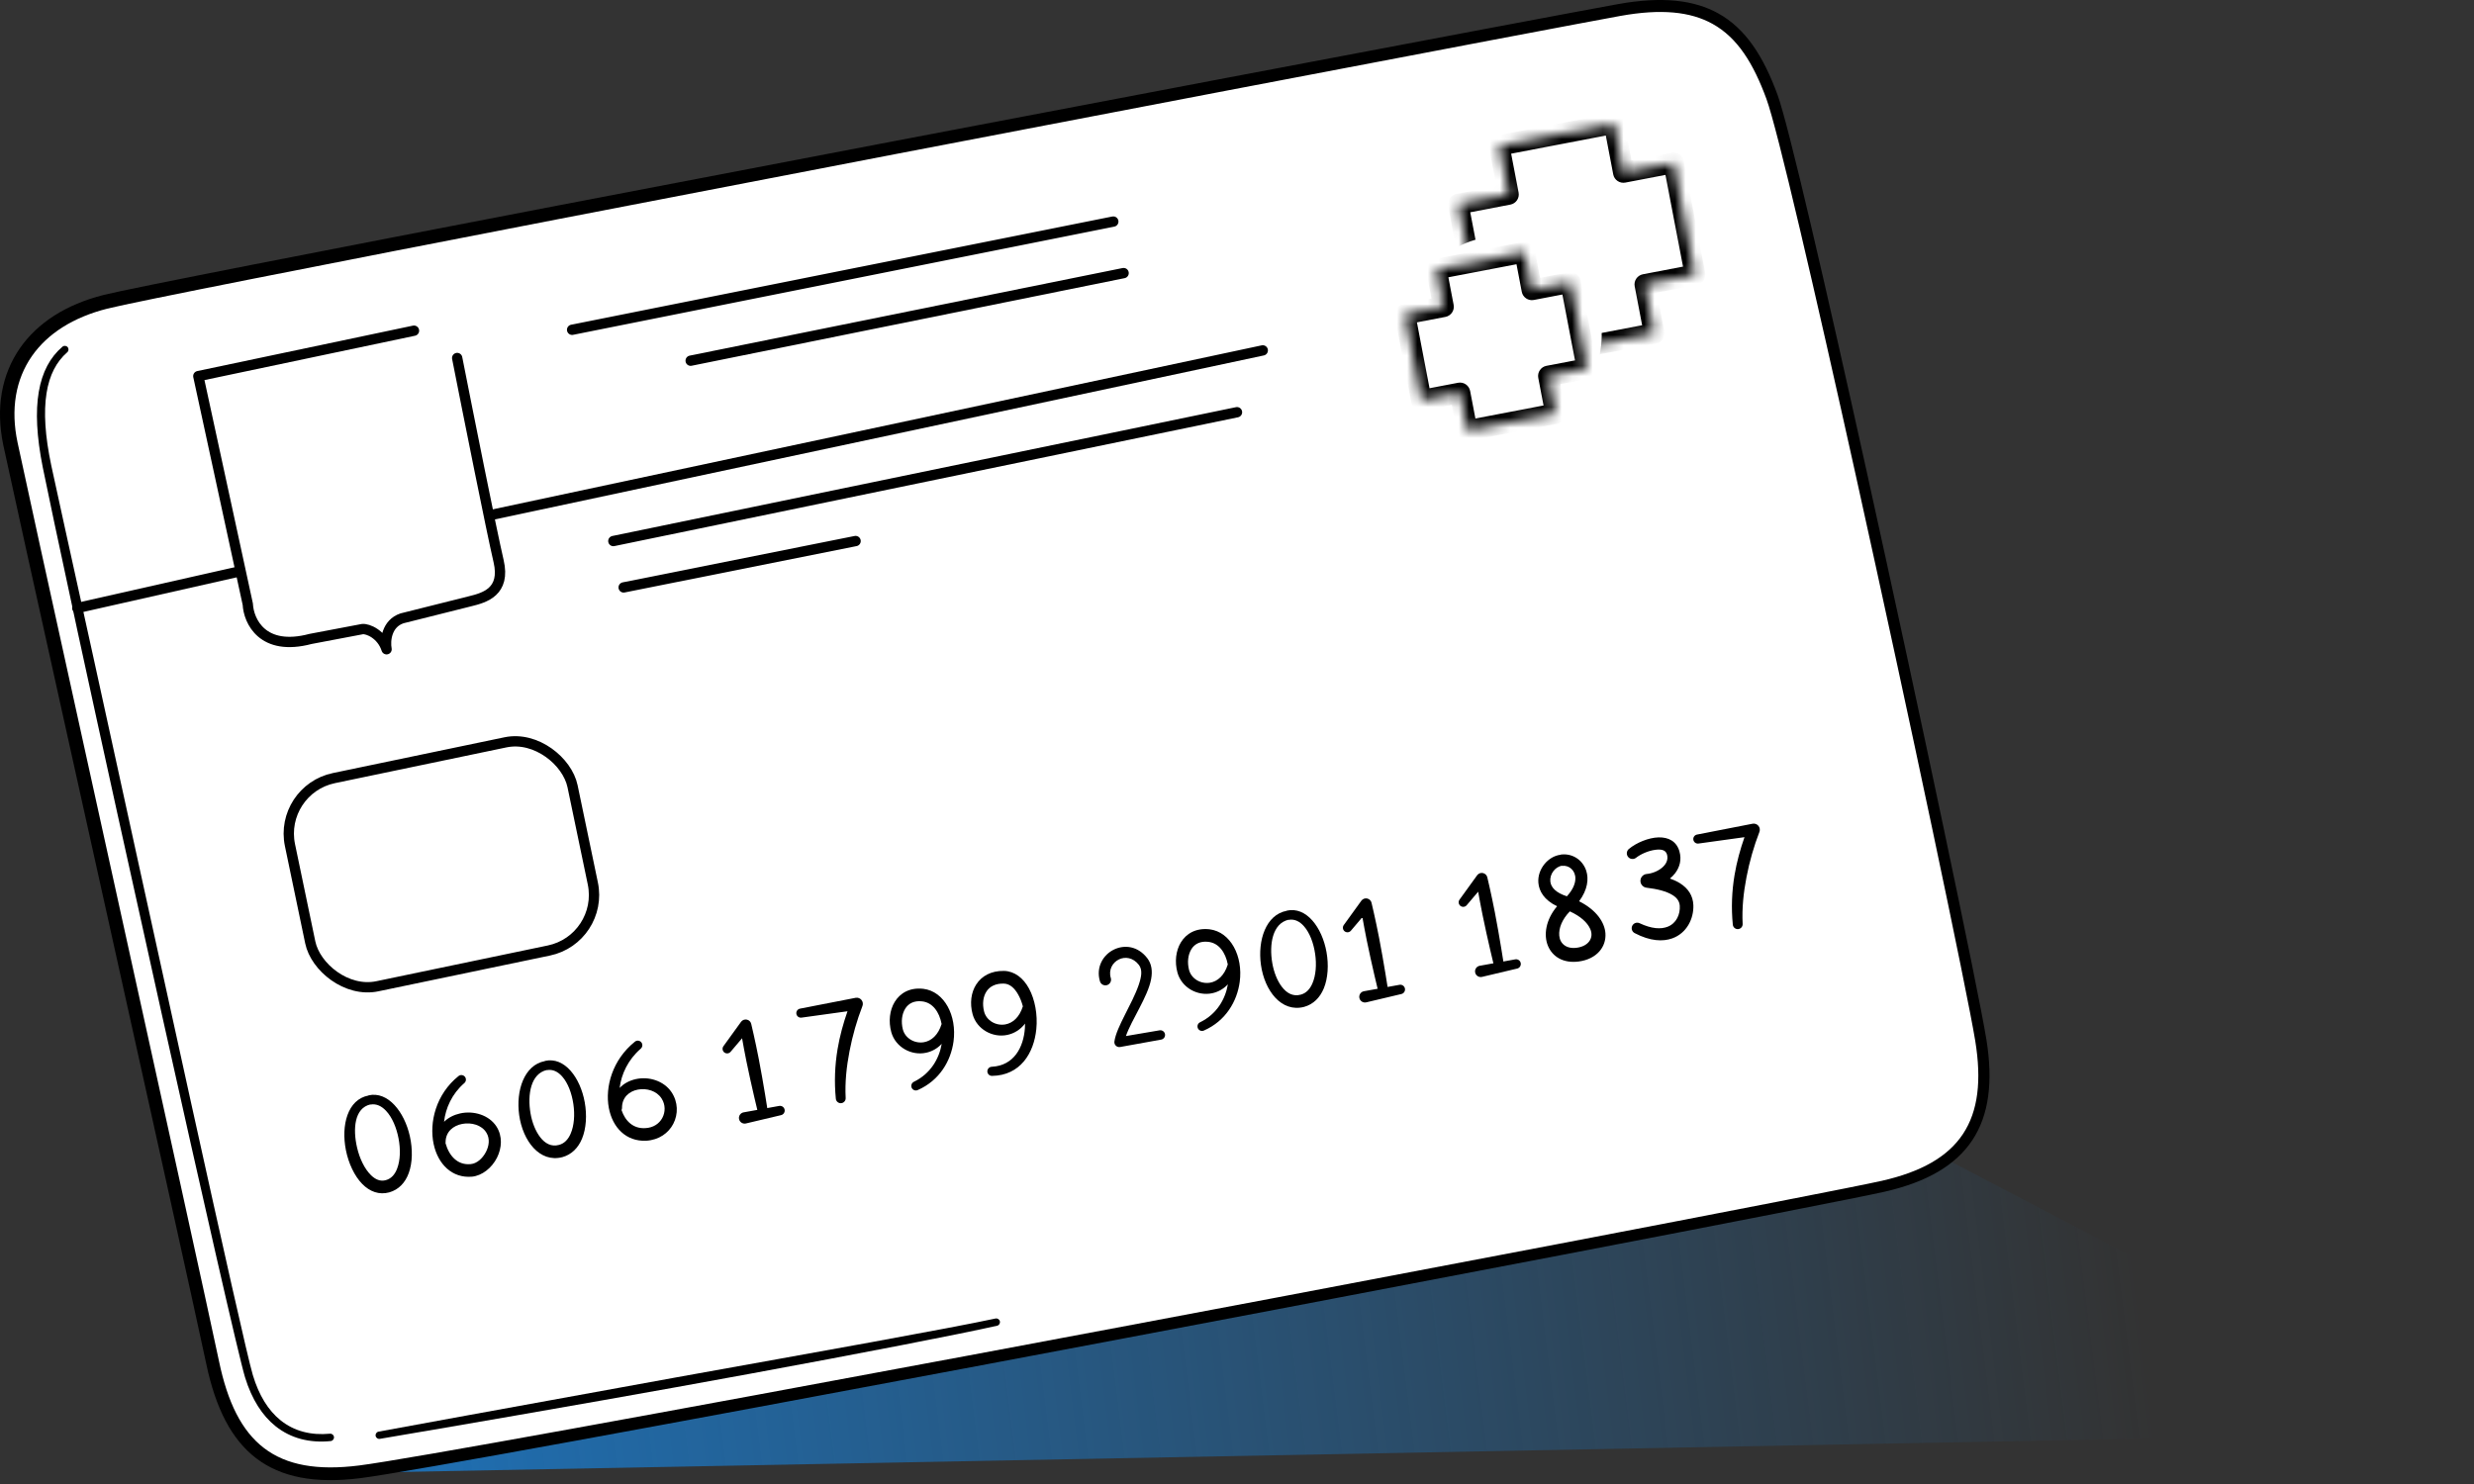 <svg width="240" height="144" viewBox="0 0 240 144" fill="none" xmlns="http://www.w3.org/2000/svg">
<rect x="0" y="0" width="240" height="144" fill="#333333" stroke="none"/>
<path d="M239.5 139L30 143L164 99.5L239.5 139Z" fill="url(#paint0_linear_466_10474)"/>
<path d="M48.5 21.5L14.5 28.5L7.5 30C5.667 31 1.8 33.8 1 37C0.2 40.2 1.333 44.333 2 46L17.5 118.5C18 122.333 19.6 131.5 22 137.5C24.4 143.5 33.333 143.333 37.5 142.5L65.5 137.5L130 125.5L173 117L184.5 115C186.666 113.833 191.2 111 192 109C192.8 107 192.333 102.167 192 100L190 90.5L180.5 44.5L173 12.5L170.5 6.5L168 3L164.5 1L159 0.5L135 5L92.5 13L48.5 21.5Z" fill="white"/>
<path fill-rule="evenodd" clip-rule="evenodd" d="M0.329 43.234C1.619 49.297 10.685 90.04 16.105 114.55C18.07 123.439 19.556 130.193 20.017 132.378C20.92 136.659 22.463 139.679 24.854 141.504C27.258 143.341 30.542 143.995 34.989 143.429C39.598 142.842 65.385 138.088 94.193 132.669C133.386 125.297 178.174 116.693 182.801 115.643C186.955 114.701 189.732 113.048 191.329 110.643C192.945 108.209 193.363 104.98 192.695 100.85C191.916 96.034 186.265 69.222 181.088 45.763C177.16 27.968 173.501 12.101 172.434 9.192C171.066 5.466 169.346 2.78 166.694 1.304C164.35 -0.001 161.257 -0.371 156.975 0.397C151.351 1.404 95.387 12.005 54.129 19.94C31.114 24.367 12.671 27.965 10.076 28.615C6.374 29.542 3.636 31.352 1.955 33.756C0.159 36.326 -0.442 39.585 0.329 43.234ZM1.704 42.942C1.017 39.716 1.511 36.827 3.096 34.552C4.603 32.388 7.084 30.788 10.412 29.949C13.001 29.296 31.407 25.673 54.377 21.221C95.617 13.228 151.56 2.561 157.181 1.547C161.122 0.836 163.973 1.118 166.132 2.316C168.567 3.668 170.098 6.169 171.356 9.588C172.422 12.484 176.077 28.284 180.001 46.004C185.189 69.433 190.841 96.214 191.62 101.024C192.235 104.824 191.909 107.802 190.422 110.041C188.957 112.249 186.376 113.714 182.559 114.579C177.934 115.624 133.161 124.197 93.979 131.527C65.2 136.91 39.438 141.623 34.834 142.203C30.791 142.713 27.795 142.185 25.612 140.513C23.424 138.838 22.074 136.04 21.253 132.118C20.795 129.931 19.318 123.171 17.365 114.272C11.984 89.758 2.984 49.006 1.704 42.942Z" fill="black"/>
<path fill-rule="evenodd" clip-rule="evenodd" d="M6.059 33.644C4.874 34.652 4.09 36.085 3.76 38.035C3.437 39.937 3.55 42.344 4.147 45.34C4.447 46.83 5.722 52.927 7.526 61.27C9.771 71.659 12.832 85.532 15.686 98.368C19.61 116.016 23.174 131.696 23.774 133.658C24.439 135.821 25.459 137.368 26.716 138.379C28.217 139.586 30.061 140.036 32.077 139.834C32.274 139.814 32.419 139.639 32.399 139.442C32.38 139.245 32.205 139.101 32.008 139.12C30.192 139.292 28.532 138.89 27.188 137.795C26.038 136.86 25.125 135.423 24.527 133.429C24.037 131.804 21.573 120.764 18.534 107C15.455 93.054 11.808 76.311 9.045 63.715C6.922 54.037 5.316 46.811 4.974 45.17C4.368 42.299 4.224 39.989 4.514 38.158C4.791 36.403 5.468 35.1 6.522 34.183C6.671 34.055 6.688 33.831 6.56 33.682C6.432 33.533 6.208 33.517 6.059 33.644Z" fill="black"/>
<path fill-rule="evenodd" clip-rule="evenodd" d="M36.851 139.618C36.851 139.618 46.661 137.963 58.44 135.882C63.087 135.062 68.039 134.172 72.815 133.292C83.334 131.355 93.004 129.482 96.725 128.643C96.918 128.601 97.04 128.409 96.997 128.216C96.954 128.022 96.762 127.9 96.569 127.943C94.347 128.423 90.002 129.237 84.626 130.222C78.959 131.26 72.146 132.468 65.464 133.678C50.785 136.336 36.728 138.918 36.728 138.918C36.535 138.953 36.406 139.137 36.44 139.329C36.474 139.523 36.658 139.652 36.851 139.618Z" fill="black"/>
<path fill-rule="evenodd" clip-rule="evenodd" d="M35.751 106.302C33.709 106.683 33.081 109.21 33.554 111.595C33.81 112.887 34.385 114.113 35.14 114.884C35.874 115.632 36.78 115.968 37.762 115.701C38.684 115.438 39.314 114.757 39.652 113.83C40.021 112.82 40.039 111.507 39.761 110.259C39.234 107.894 37.638 105.859 35.748 106.288L35.751 106.302ZM35.934 107.182C36.523 107.071 37.032 107.341 37.454 107.792C38.055 108.432 38.468 109.439 38.666 110.485C38.861 111.513 38.839 112.585 38.522 113.405C38.314 113.944 37.972 114.367 37.431 114.515C36.89 114.67 36.404 114.44 35.989 114.034C35.358 113.415 34.886 112.413 34.64 111.359C34.217 109.548 34.38 107.523 35.931 107.168L35.934 107.182Z" fill="black"/>
<path fill-rule="evenodd" clip-rule="evenodd" d="M52.864 102.962C50.836 103.34 50.038 105.839 50.364 108.193C50.712 110.708 52.35 112.853 54.548 112.285C55.452 112.036 56.093 111.383 56.462 110.49C56.872 109.498 56.947 108.201 56.725 106.962C56.299 104.581 54.774 102.513 52.861 102.947L52.864 102.962ZM53.046 103.842C53.633 103.732 54.128 103.999 54.528 104.447C55.101 105.089 55.471 106.097 55.623 107.141C55.772 108.158 55.704 109.216 55.353 110.018C55.123 110.544 54.766 110.954 54.227 111.096C53.477 111.304 52.866 110.947 52.407 110.353C51.938 109.744 51.615 108.903 51.464 108.023C51.152 106.212 51.489 104.184 53.043 103.828L53.046 103.842Z" fill="black"/>
<path fill-rule="evenodd" clip-rule="evenodd" d="M124.821 88.38C122.793 88.759 121.994 91.258 122.321 93.612C122.669 96.127 124.307 98.272 126.505 97.704C127.409 97.455 128.05 96.802 128.419 95.909C128.829 94.918 128.904 93.62 128.682 92.381C128.256 90 126.731 87.932 124.818 88.367L124.821 88.38ZM125.003 89.261C125.59 89.151 126.085 89.418 126.485 89.866C127.058 90.508 127.428 91.516 127.58 92.561C127.729 93.577 127.661 94.635 127.31 95.437C127.08 95.963 126.723 96.373 126.184 96.516C125.434 96.723 124.823 96.366 124.365 95.772C123.895 95.163 123.572 94.322 123.421 93.442C123.109 91.631 123.446 89.603 125 89.247L125.003 89.261Z" fill="black"/>
<path fill-rule="evenodd" clip-rule="evenodd" d="M43.076 108.855C43.229 107.525 43.843 106.14 45.039 105.101C45.227 104.944 45.252 104.665 45.096 104.478C44.939 104.291 44.66 104.265 44.473 104.422C42.292 106.173 41.624 108.909 42.065 111C42.479 112.965 43.857 114.347 45.794 114.178C46.759 114.082 47.713 113.335 48.214 112.333C48.688 111.388 48.762 110.248 48.162 109.311C47.44 108.192 45.945 107.749 44.637 108.04C44.043 108.172 43.492 108.445 43.076 108.855ZM43.219 110.929C43.568 112.183 44.411 113.093 45.676 112.957C46.27 112.902 46.819 112.396 47.138 111.784C47.44 111.205 47.546 110.504 47.19 109.917C46.733 109.156 45.723 108.893 44.845 109.058C43.986 109.218 43.224 109.803 43.226 110.844C43.226 110.873 43.224 110.901 43.219 110.929Z" fill="black"/>
<path fill-rule="evenodd" clip-rule="evenodd" d="M60.111 105.569C60.274 104.238 60.918 102.834 62.154 101.761C62.341 101.604 62.366 101.325 62.21 101.138C62.053 100.951 61.774 100.925 61.587 101.082C59.409 102.831 58.681 105.472 59.061 107.502C59.419 109.415 60.74 110.783 62.686 110.691C63.936 110.616 64.853 109.94 65.315 109.051C65.803 108.113 65.791 106.933 65.135 105.964C64.386 104.865 62.932 104.431 61.672 104.713C61.073 104.848 60.519 105.134 60.111 105.569ZM60.293 107.713C60.653 108.791 61.442 109.547 62.616 109.467C63.385 109.426 63.954 109.027 64.247 108.486C64.555 107.916 64.567 107.196 64.181 106.593C63.705 105.844 62.728 105.57 61.882 105.729C61.056 105.884 60.338 106.467 60.34 107.504C60.341 107.579 60.325 107.65 60.293 107.713Z" fill="black"/>
<path fill-rule="evenodd" clip-rule="evenodd" d="M91.354 101.29C91.107 102.74 90.267 104.187 88.66 104.969C88.439 105.072 88.342 105.335 88.445 105.557C88.548 105.778 88.811 105.875 89.032 105.772C91.155 104.839 92.248 102.929 92.501 101.059C92.839 98.559 91.62 96.204 89.575 95.95C88.256 95.802 87.32 96.358 86.793 97.222C86.305 98.021 86.177 99.11 86.463 100.156C86.865 101.603 88.4 102.464 89.843 102.152C90.381 102.036 90.913 101.762 91.354 101.29ZM91.345 99.361C91.12 98.194 90.476 97.272 89.437 97.166C88.68 97.079 88.133 97.37 87.824 97.861C87.483 98.403 87.4 99.145 87.579 99.866C87.798 100.764 88.746 101.29 89.64 101.128C90.351 101 91.01 100.446 91.345 99.361Z" fill="black"/>
<path fill-rule="evenodd" clip-rule="evenodd" d="M119.116 95.514C118.868 96.964 118.029 98.411 116.422 99.194C116.201 99.296 116.104 99.559 116.207 99.781C116.309 100.002 116.572 100.099 116.794 99.996C118.917 99.063 120.01 97.153 120.263 95.283C120.601 92.784 119.381 90.428 117.337 90.174C116.018 90.027 115.082 90.582 114.554 91.446C114.067 92.245 113.938 93.334 114.225 94.38C114.626 95.828 116.162 96.688 117.605 96.376C118.142 96.26 118.674 95.986 119.116 95.514ZM119.107 93.585C118.882 92.418 118.238 91.496 117.199 91.39C116.442 91.303 115.895 91.594 115.585 92.085C115.245 92.627 115.162 93.369 115.341 94.09C115.56 94.988 116.507 95.514 117.402 95.353C118.113 95.224 118.772 94.67 119.107 93.585Z" fill="black"/>
<path fill-rule="evenodd" clip-rule="evenodd" d="M99.439 99.325C99.439 99.472 99.434 99.62 99.424 99.766C99.296 101.615 98.372 103.402 96.209 103.514C95.965 103.522 95.774 103.727 95.782 103.971C95.79 104.214 95.995 104.406 96.239 104.398C98.978 104.358 100.3 102.193 100.532 99.86C100.673 98.45 100.397 96.985 99.825 95.927C99.266 94.891 98.414 94.243 97.409 94.212C96.129 94.188 95.226 94.721 94.708 95.518C94.201 96.299 94.062 97.355 94.355 98.426C94.755 99.871 96.289 100.731 97.73 100.42C98.351 100.286 98.965 99.941 99.439 99.325ZM99.227 97.651C99.117 97.234 98.964 96.845 98.774 96.508C98.431 95.9 97.974 95.455 97.379 95.444C96.601 95.421 96.036 95.704 95.713 96.183C95.363 96.701 95.282 97.413 95.462 98.137C95.682 99.037 96.632 99.565 97.528 99.402C98.235 99.274 98.89 98.725 99.227 97.651Z" fill="black"/>
<path fill-rule="evenodd" clip-rule="evenodd" d="M131.063 90.294L132.164 88.995C132.271 89.604 132.416 90.396 132.585 91.232C133.064 93.588 133.723 96.286 133.723 96.286C133.774 96.544 134.026 96.713 134.285 96.662C134.544 96.61 134.713 96.358 134.661 96.099C134.661 96.099 134.24 93.355 133.783 90.994C133.434 89.193 133.055 87.619 133.055 87.619C133.013 87.407 132.851 87.238 132.641 87.188C132.43 87.138 132.209 87.215 132.076 87.385L130.366 89.75C130.216 89.942 130.25 90.22 130.442 90.371C130.634 90.521 130.913 90.487 131.063 90.294Z" fill="black"/>
<path fill-rule="evenodd" clip-rule="evenodd" d="M142.294 87.825L143.395 86.526C143.502 87.135 143.647 87.927 143.817 88.763C144.295 91.119 144.954 93.817 144.954 93.817C145.005 94.075 145.257 94.244 145.517 94.193C145.776 94.141 145.944 93.889 145.893 93.63C145.893 93.63 145.472 90.886 145.014 88.525C144.665 86.724 144.287 85.15 144.287 85.15C144.245 84.938 144.083 84.769 143.872 84.719C143.661 84.669 143.441 84.746 143.307 84.917L141.598 87.281C141.447 87.473 141.482 87.751 141.673 87.902C141.866 88.052 142.144 88.018 142.294 87.825Z" fill="black"/>
<path fill-rule="evenodd" clip-rule="evenodd" d="M77.765 98.744L82.215 98.127C81.806 99.301 81.464 100.534 81.252 101.8C80.987 103.38 80.924 105.004 81.083 106.606C81.103 106.87 81.333 107.068 81.597 107.047C81.859 107.027 82.057 106.797 82.037 106.534C81.958 105.015 82.124 103.493 82.41 102.009C82.704 100.483 83.13 98.997 83.665 97.618C83.741 97.42 83.706 97.195 83.572 97.03C83.437 96.865 83.225 96.785 83.015 96.82L77.62 97.871C77.379 97.912 77.216 98.139 77.256 98.38C77.296 98.621 77.524 98.783 77.765 98.744Z" fill="black"/>
<path fill-rule="evenodd" clip-rule="evenodd" d="M164.779 81.852L169.23 81.235C168.821 82.409 168.479 83.642 168.267 84.908C168.002 86.488 167.939 88.112 168.098 89.715C168.118 89.978 168.348 90.176 168.611 90.156C168.874 90.135 169.072 89.905 169.052 89.642C168.973 88.124 169.139 86.601 169.425 85.117C169.718 83.591 170.144 82.105 170.679 80.727C170.756 80.528 170.721 80.303 170.586 80.138C170.452 79.974 170.239 79.893 170.029 79.928L164.634 80.98C164.394 81.02 164.23 81.248 164.271 81.488C164.311 81.729 164.539 81.891 164.779 81.852Z" fill="black"/>
<path fill-rule="evenodd" clip-rule="evenodd" d="M72.348 109.018L75.76 108.21C76.007 108.158 76.165 107.916 76.114 107.669C76.062 107.423 75.82 107.264 75.573 107.316L72.122 107.94C71.826 108.002 71.634 108.294 71.696 108.591C71.758 108.889 72.05 109.08 72.348 109.018Z" fill="black"/>
<path fill-rule="evenodd" clip-rule="evenodd" d="M132.525 97.266L135.937 96.457C136.184 96.406 136.342 96.163 136.29 95.916C136.239 95.67 135.997 95.511 135.75 95.563L132.299 96.187C132.002 96.249 131.811 96.541 131.873 96.839C131.935 97.137 132.227 97.327 132.525 97.266Z" fill="black"/>
<path fill-rule="evenodd" clip-rule="evenodd" d="M143.756 94.796L147.169 93.987C147.415 93.936 147.574 93.693 147.522 93.446C147.471 93.2 147.228 93.041 146.981 93.093L143.531 93.717C143.234 93.779 143.042 94.071 143.105 94.369C143.166 94.666 143.459 94.857 143.756 94.796Z" fill="black"/>
<path fill-rule="evenodd" clip-rule="evenodd" d="M107.759 94.904C107.515 94.106 107.927 93.403 108.539 93.1C109.136 92.806 109.915 92.902 110.479 93.625C110.858 94.113 110.726 94.803 110.466 95.568C109.831 97.428 108.304 99.645 108.108 101.058C108.085 101.213 108.139 101.368 108.253 101.474C108.366 101.581 108.524 101.626 108.676 101.594L112.636 100.879C112.884 100.841 113.055 100.607 113.016 100.357C112.977 100.109 112.744 99.938 112.495 99.976L109.224 100.533C109.78 98.933 111.352 96.718 111.669 95.012C111.816 94.226 111.719 93.533 111.304 92.989C110.377 91.776 109.068 91.657 108.07 92.137C107.013 92.645 106.299 93.847 106.704 95.222C106.792 95.512 107.099 95.678 107.39 95.591C107.681 95.504 107.847 95.196 107.759 94.904Z" fill="black"/>
<path fill-rule="evenodd" clip-rule="evenodd" d="M151.052 87.937C149.937 89.258 149.736 90.742 150.164 91.776C150.592 92.812 151.628 93.502 153.164 93.298C154.917 93.055 155.833 91.871 155.741 90.563C155.669 89.534 154.906 88.315 153.187 87.455C154.025 86.329 154.133 85.271 153.877 84.488C153.525 83.417 152.501 82.768 151.391 82.927L151.392 82.941C150.176 83.081 149.13 84.342 149.235 85.655C149.3 86.472 149.799 87.345 151.052 87.937ZM152.288 88.435C151.529 89.216 151.197 90.078 151.263 90.797C151.334 91.585 151.976 92.107 152.98 91.962C154.098 91.809 154.659 91 154.262 90.13C153.982 89.514 153.336 88.912 152.288 88.435ZM152.002 86.972C152.566 86.355 152.82 85.767 152.826 85.254C152.836 84.476 152.23 83.936 151.534 84.018L151.532 84.005C150.864 84.103 150.317 84.822 150.397 85.544C150.46 86.117 150.952 86.637 151.99 86.968L152.002 86.972Z" fill="black"/>
<path fill-rule="evenodd" clip-rule="evenodd" d="M158.711 83.233C159.179 82.871 159.885 82.562 160.54 82.467C161.067 82.392 161.589 82.425 161.719 82.933C161.851 83.447 161.615 83.862 161.266 84.169C160.844 84.54 160.252 84.762 159.739 84.807C159.4 84.841 159.139 85.126 159.137 85.468C159.133 85.81 159.389 86.099 159.729 86.138C160.803 86.266 161.662 86.487 162.25 86.851C162.665 87.108 162.924 87.44 162.952 87.896C163.008 88.705 162.633 89.585 161.789 89.921C161.125 90.186 160.22 90.131 159.063 89.588C158.798 89.457 158.476 89.566 158.344 89.831C158.213 90.096 158.322 90.419 158.587 90.549C160.098 91.34 161.318 91.377 162.217 91.057C163.621 90.558 164.319 89.154 164.271 87.828C164.232 86.921 163.786 86.215 162.967 85.701C162.69 85.528 162.366 85.378 161.995 85.25C162.182 85.098 162.35 84.93 162.492 84.745C162.941 84.16 163.156 83.435 162.918 82.605C162.638 81.637 161.86 81.231 160.897 81.255C159.92 81.279 158.742 81.779 158.024 82.371C157.786 82.561 157.747 82.908 157.937 83.146C158.127 83.383 158.474 83.422 158.711 83.233Z" fill="black"/>
<path fill-rule="evenodd" clip-rule="evenodd" d="M70.887 102.047L71.988 100.748C72.095 101.357 72.24 102.149 72.409 102.984C72.888 105.341 73.547 108.038 73.547 108.038C73.598 108.297 73.85 108.465 74.109 108.414C74.368 108.363 74.537 108.111 74.485 107.852C74.485 107.852 74.065 105.108 73.607 102.747C73.258 100.945 72.879 99.372 72.879 99.372C72.837 99.159 72.676 98.991 72.465 98.941C72.254 98.891 72.033 98.968 71.9 99.138L70.19 101.502C70.04 101.695 70.074 101.972 70.266 102.124C70.458 102.274 70.737 102.239 70.887 102.047Z" fill="black"/>
<path d="M40.161 32.088L19.239 36.496L24.037 58.626C24.121 60.266 25.457 63.237 30.126 61.999L35.154 61.045C35.69 60.984 37.033 61.55 37.5 63C37.341 62.162 37.5 60.5 39 60L45.62 58.339C47 58 49.062 57.43 48.369 54.452C47.676 51.474 45.401 40.07 44.35 34.739" stroke="black" stroke-linecap="round" stroke-linejoin="round"/>
<path d="M7.5 59L23 55.5M47.5 50L122.5 34" stroke="black" stroke-linecap="round" stroke-linejoin="round"/>
<path d="M55.5 32L108 21.5M67 35L109 26.5M59.5 52.5L120 40M60.5 57L83 52.5" stroke="black" stroke-linecap="round" stroke-linejoin="round"/>
<rect x="27.008" y="76.626" width="28.002" height="20.634" rx="5.5" transform="rotate(-11.779 27.008 76.626)" stroke="black"/>
<mask id="path-29-inside-1_466_10474" fill="white">
<path fill-rule="evenodd" clip-rule="evenodd" d="M156.571 11.983L145.425 14.118L146.335 18.87L141.458 19.805L143.539 30.667L148.416 29.733L149.326 34.486L160.472 32.351L159.562 27.598L164.438 26.664L162.357 15.802L157.481 16.735L156.571 11.983Z"/>
</mask>
<path d="M145.425 14.118L145.237 13.136C144.694 13.24 144.339 13.764 144.443 14.306L145.425 14.118ZM156.571 11.983L157.553 11.795C157.503 11.535 157.352 11.305 157.133 11.156C156.913 11.007 156.644 10.951 156.383 11.001L156.571 11.983ZM146.335 18.87L146.523 19.853C147.066 19.749 147.421 19.225 147.317 18.682L146.335 18.87ZM141.458 19.805L141.27 18.823C141.01 18.872 140.78 19.024 140.631 19.243C140.482 19.463 140.426 19.732 140.476 19.993L141.458 19.805ZM143.539 30.667L142.557 30.855C142.661 31.398 143.184 31.753 143.727 31.649L143.539 30.667ZM148.416 29.733L149.398 29.545C149.294 29.003 148.77 28.647 148.228 28.751L148.416 29.733ZM149.326 34.486L148.344 34.674C148.448 35.216 148.972 35.572 149.514 35.468L149.326 34.486ZM160.472 32.351L160.66 33.333C161.203 33.229 161.558 32.705 161.455 32.163L160.472 32.351ZM159.562 27.598L159.374 26.616C158.832 26.72 158.476 27.244 158.58 27.786L159.562 27.598ZM164.438 26.664L164.626 27.646C165.169 27.542 165.524 27.018 165.42 26.476L164.438 26.664ZM162.357 15.802L163.34 15.613C163.29 15.353 163.138 15.123 162.919 14.974C162.699 14.825 162.43 14.77 162.169 14.819L162.357 15.802ZM157.481 16.735L156.499 16.924C156.549 17.184 156.7 17.414 156.92 17.563C157.139 17.712 157.409 17.767 157.67 17.718L157.481 16.735ZM145.613 15.1L156.759 12.966L156.383 11.001L145.237 13.136L145.613 15.1ZM147.317 18.682L146.407 13.93L144.443 14.306L145.353 19.059L147.317 18.682ZM141.646 20.787L146.523 19.853L146.147 17.888L141.27 18.823L141.646 20.787ZM144.521 30.479L142.44 19.616L140.476 19.993L142.557 30.855L144.521 30.479ZM148.228 28.751L143.351 29.685L143.727 31.649L148.604 30.715L148.228 28.751ZM150.308 34.297L149.398 29.545L147.434 29.921L148.344 34.674L150.308 34.297ZM160.284 31.369L149.138 33.503L149.514 35.468L160.66 33.333L160.284 31.369ZM158.58 27.786L159.49 32.539L161.455 32.163L160.544 27.41L158.58 27.786ZM164.25 25.682L159.374 26.616L159.75 28.58L164.626 27.646L164.25 25.682ZM161.375 15.99L163.456 26.852L165.42 26.476L163.34 15.613L161.375 15.99ZM157.67 17.718L162.546 16.784L162.169 14.819L157.293 15.753L157.67 17.718ZM155.589 12.171L156.499 16.924L158.464 16.547L157.553 11.795L155.589 12.171Z" fill="black" mask="url(#path-29-inside-1_466_10474)"/>
<rect x="134.646" y="24.844" width="19.097" height="19.142" rx="9.548" transform="rotate(-10.843 134.646 24.844)" fill="white"/>
<mask id="path-32-inside-2_466_10474" fill="white">
<path fill-rule="evenodd" clip-rule="evenodd" d="M147.908 24.471L139.334 26.113L140.034 29.768L136.283 30.486L137.883 38.842L141.634 38.124L142.334 41.78L150.909 40.138L150.208 36.482L153.959 35.763L152.359 27.407L148.608 28.126L147.908 24.471Z"/>
</mask>
<path fill-rule="evenodd" clip-rule="evenodd" d="M147.908 24.471L139.334 26.113L140.034 29.768L136.283 30.486L137.883 38.842L141.634 38.124L142.334 41.78L150.909 40.138L150.208 36.482L153.959 35.763L152.359 27.407L148.608 28.126L147.908 24.471Z" fill="white"/>
<path d="M139.334 26.113L139.145 25.131C138.603 25.235 138.248 25.758 138.351 26.301L139.334 26.113ZM147.908 24.471L148.89 24.282C148.84 24.022 148.689 23.792 148.469 23.643C148.25 23.494 147.98 23.438 147.72 23.488L147.908 24.471ZM140.034 29.768L140.222 30.75C140.482 30.7 140.712 30.549 140.861 30.329C141.01 30.11 141.066 29.84 141.016 29.58L140.034 29.768ZM136.283 30.486L136.094 29.504C135.834 29.554 135.604 29.706 135.455 29.925C135.306 30.145 135.25 30.414 135.3 30.675L136.283 30.486ZM137.883 38.842L136.901 39.031C136.951 39.291 137.102 39.521 137.322 39.67C137.541 39.819 137.811 39.874 138.071 39.825L137.883 38.842ZM141.634 38.124L142.616 37.936C142.512 37.393 141.988 37.038 141.446 37.142L141.634 38.124ZM142.334 41.78L141.352 41.968C141.456 42.51 141.98 42.866 142.523 42.762L142.334 41.78ZM150.909 40.138L151.097 41.12C151.357 41.07 151.587 40.919 151.736 40.699C151.885 40.48 151.941 40.21 151.891 39.95L150.909 40.138ZM150.208 36.482L150.02 35.499C149.478 35.603 149.122 36.127 149.226 36.67L150.208 36.482ZM153.959 35.763L154.148 36.745C154.69 36.641 155.045 36.117 154.942 35.575L153.959 35.763ZM152.359 27.407L153.341 27.219C153.237 26.677 152.713 26.321 152.171 26.425L152.359 27.407ZM148.608 28.126L147.626 28.314C147.73 28.856 148.253 29.212 148.796 29.108L148.608 28.126ZM139.522 27.095L148.096 25.453L147.72 23.488L139.145 25.131L139.522 27.095ZM141.016 29.58L140.316 25.925L138.351 26.301L139.052 29.956L141.016 29.58ZM136.471 31.469L140.222 30.75L139.846 28.786L136.094 29.504L136.471 31.469ZM138.865 38.654L137.265 30.298L135.3 30.675L136.901 39.031L138.865 38.654ZM141.446 37.142L137.695 37.86L138.071 39.825L141.822 39.106L141.446 37.142ZM143.317 41.592L142.616 37.936L140.652 38.312L141.352 41.968L143.317 41.592ZM150.72 39.156L142.146 40.798L142.523 42.762L151.097 41.12L150.72 39.156ZM149.226 36.67L149.926 40.326L151.891 39.95L151.19 36.294L149.226 36.67ZM153.771 34.781L150.02 35.499L150.396 37.464L154.148 36.745L153.771 34.781ZM151.377 27.595L152.977 35.951L154.942 35.575L153.341 27.219L151.377 27.595ZM148.796 29.108L152.547 28.389L152.171 26.425L148.42 27.144L148.796 29.108ZM146.925 24.659L147.626 28.314L149.59 27.938L148.89 24.282L146.925 24.659Z" fill="black" mask="url(#path-32-inside-2_466_10474)"/>
<defs>
<linearGradient id="paint0_linear_466_10474" x1="207" y1="121" x2="30" y2="143" gradientUnits="userSpaceOnUse">
<stop stop-color="#1E72B9" stop-opacity="0"/>
<stop offset="1" stop-color="#1E72B9"/>
</linearGradient>
</defs>
</svg>
